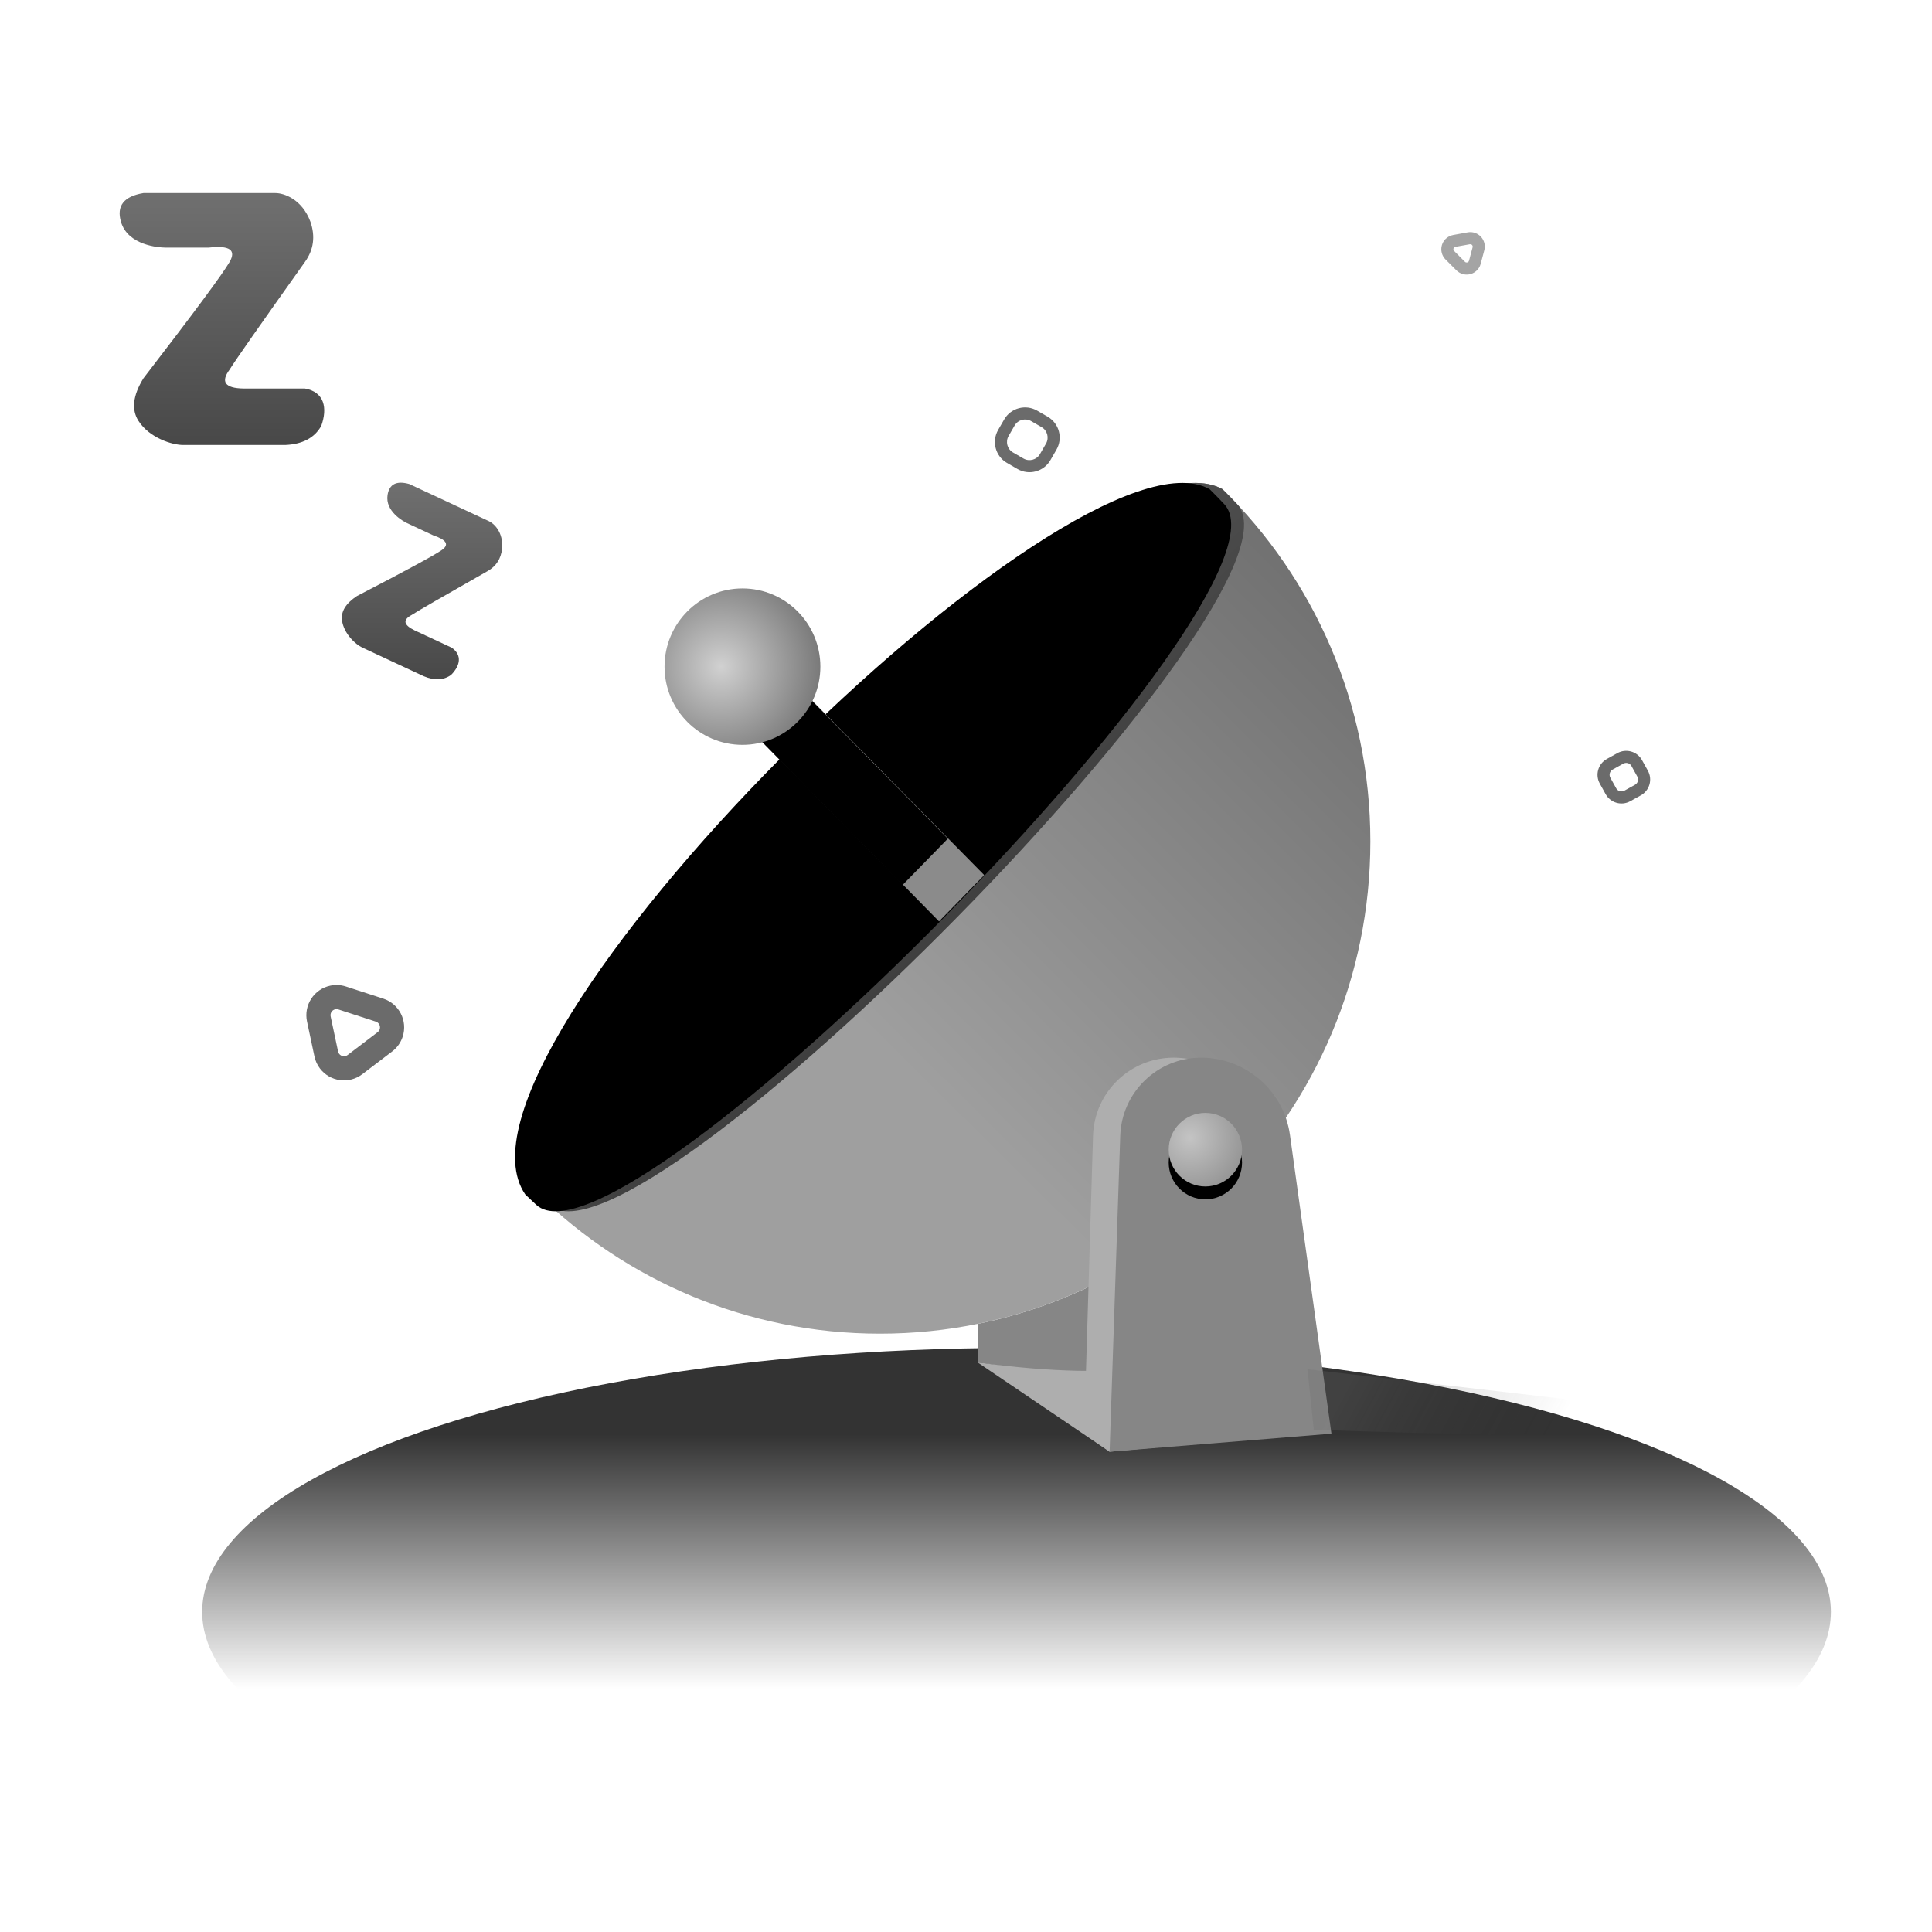 <?xml version="1.0" encoding="UTF-8"?>
<svg width="150px" height="150px" viewBox="0 0 150 150" version="1.1" xmlns="http://www.w3.org/2000/svg" xmlns:xlink="http://www.w3.org/1999/xlink">
    <title>空页面/无网络/dark</title>
    <defs>
        <linearGradient x1="76.02%" y1="4.685%" x2="76.02%" y2="100%" id="linearGradient-1">
            <stop stop-color="#6E6E6E" offset="0%"></stop>
            <stop stop-color="#484848" offset="100%"></stop>
        </linearGradient>
        <linearGradient x1="76.02%" y1="4.685%" x2="76.02%" y2="100%" id="linearGradient-2">
            <stop stop-color="#6E6E6E" offset="0%"></stop>
            <stop stop-color="#484848" offset="100%"></stop>
        </linearGradient>
        <linearGradient x1="50%" y1="16.39%" x2="50%" y2="64.596%" id="linearGradient-3">
            <stop stop-color="#333333" offset="0%"></stop>
            <stop stop-color="#252525" stop-opacity="0" offset="100%"></stop>
        </linearGradient>
        <linearGradient x1="107.088%" y1="14.685%" x2="50%" y2="71.194%" id="linearGradient-4">
            <stop stop-color="#696969" offset="0%"></stop>
            <stop stop-color="#9F9F9F" offset="100%"></stop>
        </linearGradient>
        <linearGradient x1="64.913%" y1="54.941%" x2="1.665%" y2="-16.389%" id="linearGradient-5">
            <stop stop-color="#3E3E3E" offset="0%"></stop>
            <stop stop-color="#515151" offset="23.382%"></stop>
            <stop stop-color="#555555" offset="100%"></stop>
        </linearGradient>
        <path d="M55.063,1.649 C54.793,1.36 54.517,1.075 54.238,0.795 C54.133,0.691 54.029,0.587 53.923,0.483 C43.33,-5.397 -6.854,44.089 0.788,55.236 C0.854,55.3 0.919,55.364 0.985,55.427 C1.204,55.638 1.426,55.846 1.649,56.051 C8.42,62.263 61.477,8.489 55.063,1.649 Z" id="path-6"></path>
        <filter x="-0.9%" y="-0.9%" width="101.8%" height="101.8%" filterUnits="objectBoundingBox" id="filter-7">
            <feOffset dx="-1" dy="0" in="SourceAlpha" result="shadowOffsetInner1"></feOffset>
            <feComposite in="shadowOffsetInner1" in2="SourceAlpha" operator="arithmetic" k2="-1" k3="1" result="shadowInnerInner1"></feComposite>
            <feColorMatrix values="0 0 0 0 1   0 0 0 0 1   0 0 0 0 1  0 0 0 0.5 0" type="matrix" in="shadowInnerInner1"></feColorMatrix>
        </filter>
        <polygon id="path-8" points="15.538 22.079 36.814 22.235 36.874 27.259 15.547 27.07"></polygon>
        <filter x="-11.7%" y="-48.3%" width="123.4%" height="196.5%" filterUnits="objectBoundingBox" id="filter-9">
            <feGaussianBlur stdDeviation="0.5" in="SourceAlpha" result="shadowBlurInner1"></feGaussianBlur>
            <feOffset dx="-4" dy="0" in="shadowBlurInner1" result="shadowOffsetInner1"></feOffset>
            <feComposite in="shadowOffsetInner1" in2="SourceAlpha" operator="arithmetic" k2="-1" k3="1" result="shadowInnerInner1"></feComposite>
            <feColorMatrix values="0 0 0 0 0.423   0 0 0 0 0.423   0 0 0 0 0.423  0 0 0 1 0" type="matrix" in="shadowInnerInner1"></feColorMatrix>
        </filter>
        <radialGradient cx="36.298%" cy="50%" fx="36.298%" fy="50%" r="70.412%" gradientTransform="translate(0.363, 0.5), scale(1, 0.996), rotate(26.081), translate(-0.363, -0.5)" id="radialGradient-10">
            <stop stop-color="#D1D1D1" offset="0%"></stop>
            <stop stop-color="#717171" offset="100%"></stop>
        </radialGradient>
        <radialGradient cx="28.928%" cy="33.847%" fx="28.928%" fy="33.847%" r="97.262%" gradientTransform="translate(0.289, 0.339), scale(1, 0.996), rotate(43.053), translate(-0.289, -0.339)" id="radialGradient-11">
            <stop stop-color="#C4C4C4" offset="0%"></stop>
            <stop stop-color="#898989" offset="100%"></stop>
        </radialGradient>
        <ellipse id="path-12" cx="52.596" cy="51.766" rx="2.847" ry="2.857"></ellipse>
        <filter x="-35.1%" y="-17.5%" width="170.3%" height="170.0%" filterUnits="objectBoundingBox" id="filter-13">
            <feOffset dx="0" dy="1" in="SourceAlpha" result="shadowOffsetOuter1"></feOffset>
            <feGaussianBlur stdDeviation="0.5" in="shadowOffsetOuter1" result="shadowBlurOuter1"></feGaussianBlur>
            <feComposite in="shadowBlurOuter1" in2="SourceAlpha" operator="out" result="shadowBlurOuter1"></feComposite>
            <feColorMatrix values="0 0 0 0 0.422   0 0 0 0 0.422   0 0 0 0 0.422  0 0 0 1 0" type="matrix" in="shadowBlurOuter1"></feColorMatrix>
        </filter>
        <linearGradient x1="77.412%" y1="57.398%" x2="8.398%" y2="50%" id="linearGradient-14">
            <stop stop-color="#252525" stop-opacity="0" offset="0%"></stop>
            <stop stop-color="#6D6D6D" offset="100%"></stop>
        </linearGradient>
    </defs>
    <g id="新" stroke="none" stroke-width="1" fill="none" fill-rule="evenodd">
        <g id="跨端协同-切图" transform="translate(-525, -605)">
            <g id="编组" transform="translate(525, 605)">
                <rect id="矩形" x="0" y="0" width="150" height="150"></rect>
                <g id="编组-3" transform="translate(22.433, 17.096)" fill-rule="nonzero">
                    <path d="M90.478,1.235 L89.828,2.173 C89.697,2.362 89.627,2.585 89.627,2.814 C89.627,3.435 90.131,3.939 90.752,3.939 L91.945,3.939 C92.142,3.939 92.336,3.887 92.507,3.789 C93.045,3.478 93.23,2.79 92.919,2.252 L92.377,1.313 C92.294,1.169 92.18,1.045 92.044,0.95 C91.533,0.597 90.832,0.724 90.478,1.235 Z M91.51,1.721 C91.532,1.737 91.551,1.757 91.565,1.781 L92.107,2.72 C92.159,2.81 92.128,2.925 92.038,2.977 C92.01,2.993 91.978,3.002 91.945,3.002 L90.752,3.002 C90.649,3.002 90.565,2.918 90.565,2.814 C90.565,2.776 90.577,2.739 90.598,2.707 L91.249,1.768 C91.308,1.683 91.425,1.662 91.51,1.721 Z" id="三角形" fill-opacity="0.509" fill="#4E4E4E" transform="translate(91.349, 2.345) rotate(45) translate(-91.349, -2.345)"></path>
                    <path d="M2.991,60.801 L1.324,63.207 C1.052,63.599 0.907,64.065 0.907,64.542 C0.907,65.836 1.956,66.885 3.25,66.885 L6.305,66.885 C6.717,66.885 7.121,66.777 7.477,66.572 C8.598,65.925 8.982,64.492 8.336,63.37 L6.947,60.964 C6.774,60.664 6.537,60.406 6.252,60.209 C5.188,59.472 3.728,59.737 2.991,60.801 Z M5.184,61.75 C5.241,61.79 5.289,61.841 5.323,61.901 L6.711,64.307 C6.841,64.532 6.764,64.818 6.54,64.948 C6.468,64.989 6.388,65.01 6.305,65.01 L3.25,65.01 C2.991,65.01 2.782,64.801 2.782,64.542 C2.782,64.446 2.811,64.353 2.865,64.275 L4.532,61.869 C4.679,61.656 4.971,61.603 5.184,61.75 Z" id="三角形" fill="#6B6B6B" transform="translate(4.778, 63.339) rotate(198) translate(-4.778, -63.339)"></path>
                    <path d="M104.111,41.367 L103.173,41.367 C102.396,41.367 101.767,41.997 101.767,42.773 L101.767,43.711 C101.767,44.488 102.396,45.117 103.173,45.117 L104.111,45.117 C104.887,45.117 105.517,44.488 105.517,43.711 L105.517,42.773 C105.517,41.997 104.887,41.367 104.111,41.367 Z M104.111,42.305 C104.37,42.305 104.579,42.514 104.579,42.773 L104.579,43.711 C104.579,43.97 104.37,44.18 104.111,44.18 L103.173,44.18 C102.914,44.18 102.704,43.97 102.704,43.711 L102.704,42.773 C102.704,42.514 102.914,42.305 103.173,42.305 L104.111,42.305 Z" id="矩形" fill="#6B6B6B" transform="translate(103.642, 43.242) rotate(-29) translate(-103.642, -43.242)"></path>
                    <path d="M57.795,14.707 L56.857,14.707 C55.822,14.707 54.982,15.546 54.982,16.582 L54.982,17.519 C54.982,18.555 55.822,19.394 56.857,19.394 L57.795,19.394 C58.83,19.394 59.67,18.555 59.67,17.519 L59.67,16.582 C59.67,15.546 58.83,14.707 57.795,14.707 Z M57.795,15.644 C58.313,15.644 58.732,16.064 58.732,16.582 L58.732,17.519 C58.732,18.037 58.313,18.457 57.795,18.457 L56.857,18.457 C56.34,18.457 55.92,18.037 55.92,17.519 L55.92,16.582 C55.92,16.064 56.34,15.644 56.857,15.644 L57.795,15.644 Z" id="矩形" fill="#6B6B6B" transform="translate(57.326, 17.05) rotate(30) translate(-57.326, -17.05)"></path>
                </g>
                <path d="M11.136,14.99 C9.614,15.243 9.033,15.986 9.391,17.219 C9.929,19.068 12.369,19.222 12.829,19.222 C13.136,19.222 14.268,19.222 16.225,19.222 C17.826,19.04 18.359,19.412 17.825,20.338 C17.29,21.265 15.061,24.275 11.136,29.37 C10.314,30.705 10.188,31.81 10.756,32.686 C11.608,33.999 13.359,34.55 14.226,34.55 C14.805,34.55 17.44,34.55 22.134,34.55 C23.481,34.494 24.417,34 24.941,33.069 C25.442,31.676 25.185,30.435 23.673,30.164 C22.923,30.164 21.333,30.164 18.901,30.164 C17.473,30.139 17.114,29.65 17.825,28.697 C18.264,27.987 20.214,25.201 23.673,20.338 C24.351,19.398 24.494,18.358 24.103,17.219 C23.439,15.436 22.016,14.99 21.39,14.99 C20.972,14.99 17.554,14.99 11.136,14.99 Z" id="路径-6" fill="url(#linearGradient-1)"></path>
                <path d="M31.773,37.578 C30.782,37.302 30.221,37.587 30.09,38.434 C29.893,39.704 31.325,40.485 31.603,40.614 C31.789,40.701 32.473,41.02 33.657,41.572 C34.676,41.913 34.894,42.288 34.309,42.698 C33.725,43.107 31.528,44.299 27.719,46.272 C26.846,46.848 26.458,47.48 26.554,48.17 C26.699,49.204 27.602,50.031 28.127,50.276 C28.476,50.439 30.07,51.182 32.908,52.505 C33.738,52.851 34.443,52.816 35.023,52.401 C35.718,51.7 35.913,50.877 35.075,50.287 C34.622,50.076 33.66,49.627 32.19,48.942 C31.333,48.524 31.254,48.127 31.953,47.751 C32.419,47.446 34.383,46.311 37.845,44.346 C38.52,43.969 38.9,43.381 38.984,42.581 C39.086,41.316 38.351,40.646 37.972,40.469 C37.72,40.351 35.653,39.388 31.773,37.578 Z" id="路径-6" fill="url(#linearGradient-2)"></path>
                <ellipse id="椭圆形" fill="url(#linearGradient-3)" cx="78.924" cy="125.145" rx="63.227" ry="20.494"></ellipse>
                <g id="编组-3" transform="translate(40.989, 37.494)">
                    <path d="M46.519,60.851 C48.127,67.563 48.681,70.623 48.179,70.031 C47.783,69.562 45.213,69.409 40.134,68.969 C39.146,68.884 37.407,68.656 34.918,68.286 L34.918,65.294 C39.015,64.462 42.874,62.97 46.379,60.934 Z" id="形状结合" fill="#868686"></path>
                    <path d="M27.331,66.052 C48.36,66.052 65.407,48.942 65.407,27.836 C65.407,17.114 61.008,7.424 53.923,0.483 C43.33,-5.397 -6.854,44.089 0.788,55.236 C7.646,61.93 17.009,66.052 27.331,66.052 Z" id="椭圆形" fill="url(#linearGradient-4)"></path>
                    <g id="椭圆形">
                        <use fill="url(#linearGradient-5)" fill-rule="evenodd" xlink:href="#path-6"></use>
                        <use fill="black" fill-opacity="1" filter="url(#filter-7)" xlink:href="#path-6"></use>
                    </g>
                    <g id="矩形" transform="translate(26.206, 24.669) rotate(-315) translate(-26.206, -24.669)">
                        <use fill="#8B8B8B" fill-rule="evenodd" xlink:href="#path-8"></use>
                        <use fill="black" fill-opacity="1" filter="url(#filter-9)" xlink:href="#path-8"></use>
                    </g>
                    <ellipse id="椭圆形" fill="url(#radialGradient-10)" cx="16.655" cy="14.263" rx="6.049" ry="6.072"></ellipse>
                    <path d="M45.161,75.218 L34.918,68.286 C40.722,69.058 45.241,69.149 48.476,68.56 C50.175,69.709 49.07,71.929 45.161,75.218 Z" id="路径-2" fill="#AEAEAE"></path>
                    <path d="M50.126,44.622 C53.606,44.622 56.553,47.188 57.031,50.635 L60.25,73.817 L60.25,73.817 L45.161,75.218 L43.181,73.817 L43.874,50.69 C43.975,47.31 46.745,44.622 50.126,44.622 Z" id="矩形" fill="#AEAEAE"></path>
                    <path d="M52.261,44.622 C55.741,44.622 58.688,47.188 59.166,50.635 L62.385,73.817 L62.385,73.817 L45.161,75.218 L45.987,50.689 C46.101,47.306 48.876,44.622 52.261,44.622 Z" id="矩形" fill="#868686"></path>
                    <g id="椭圆形">
                        <use fill="black" fill-opacity="1" filter="url(#filter-13)" xlink:href="#path-12"></use>
                        <use fill="url(#radialGradient-11)" fill-rule="evenodd" xlink:href="#path-12"></use>
                    </g>
                    <path d="M60.52,68.812 L80.302,71.103 C85.209,72.252 86.79,73.163 85.045,73.836 C80.481,74.019 72.47,73.909 61.011,73.506 L60.52,68.812 Z" id="路径-5" fill="url(#linearGradient-14)" opacity="0.242"></path>
                </g>
            </g>
        </g>
    </g>
</svg>